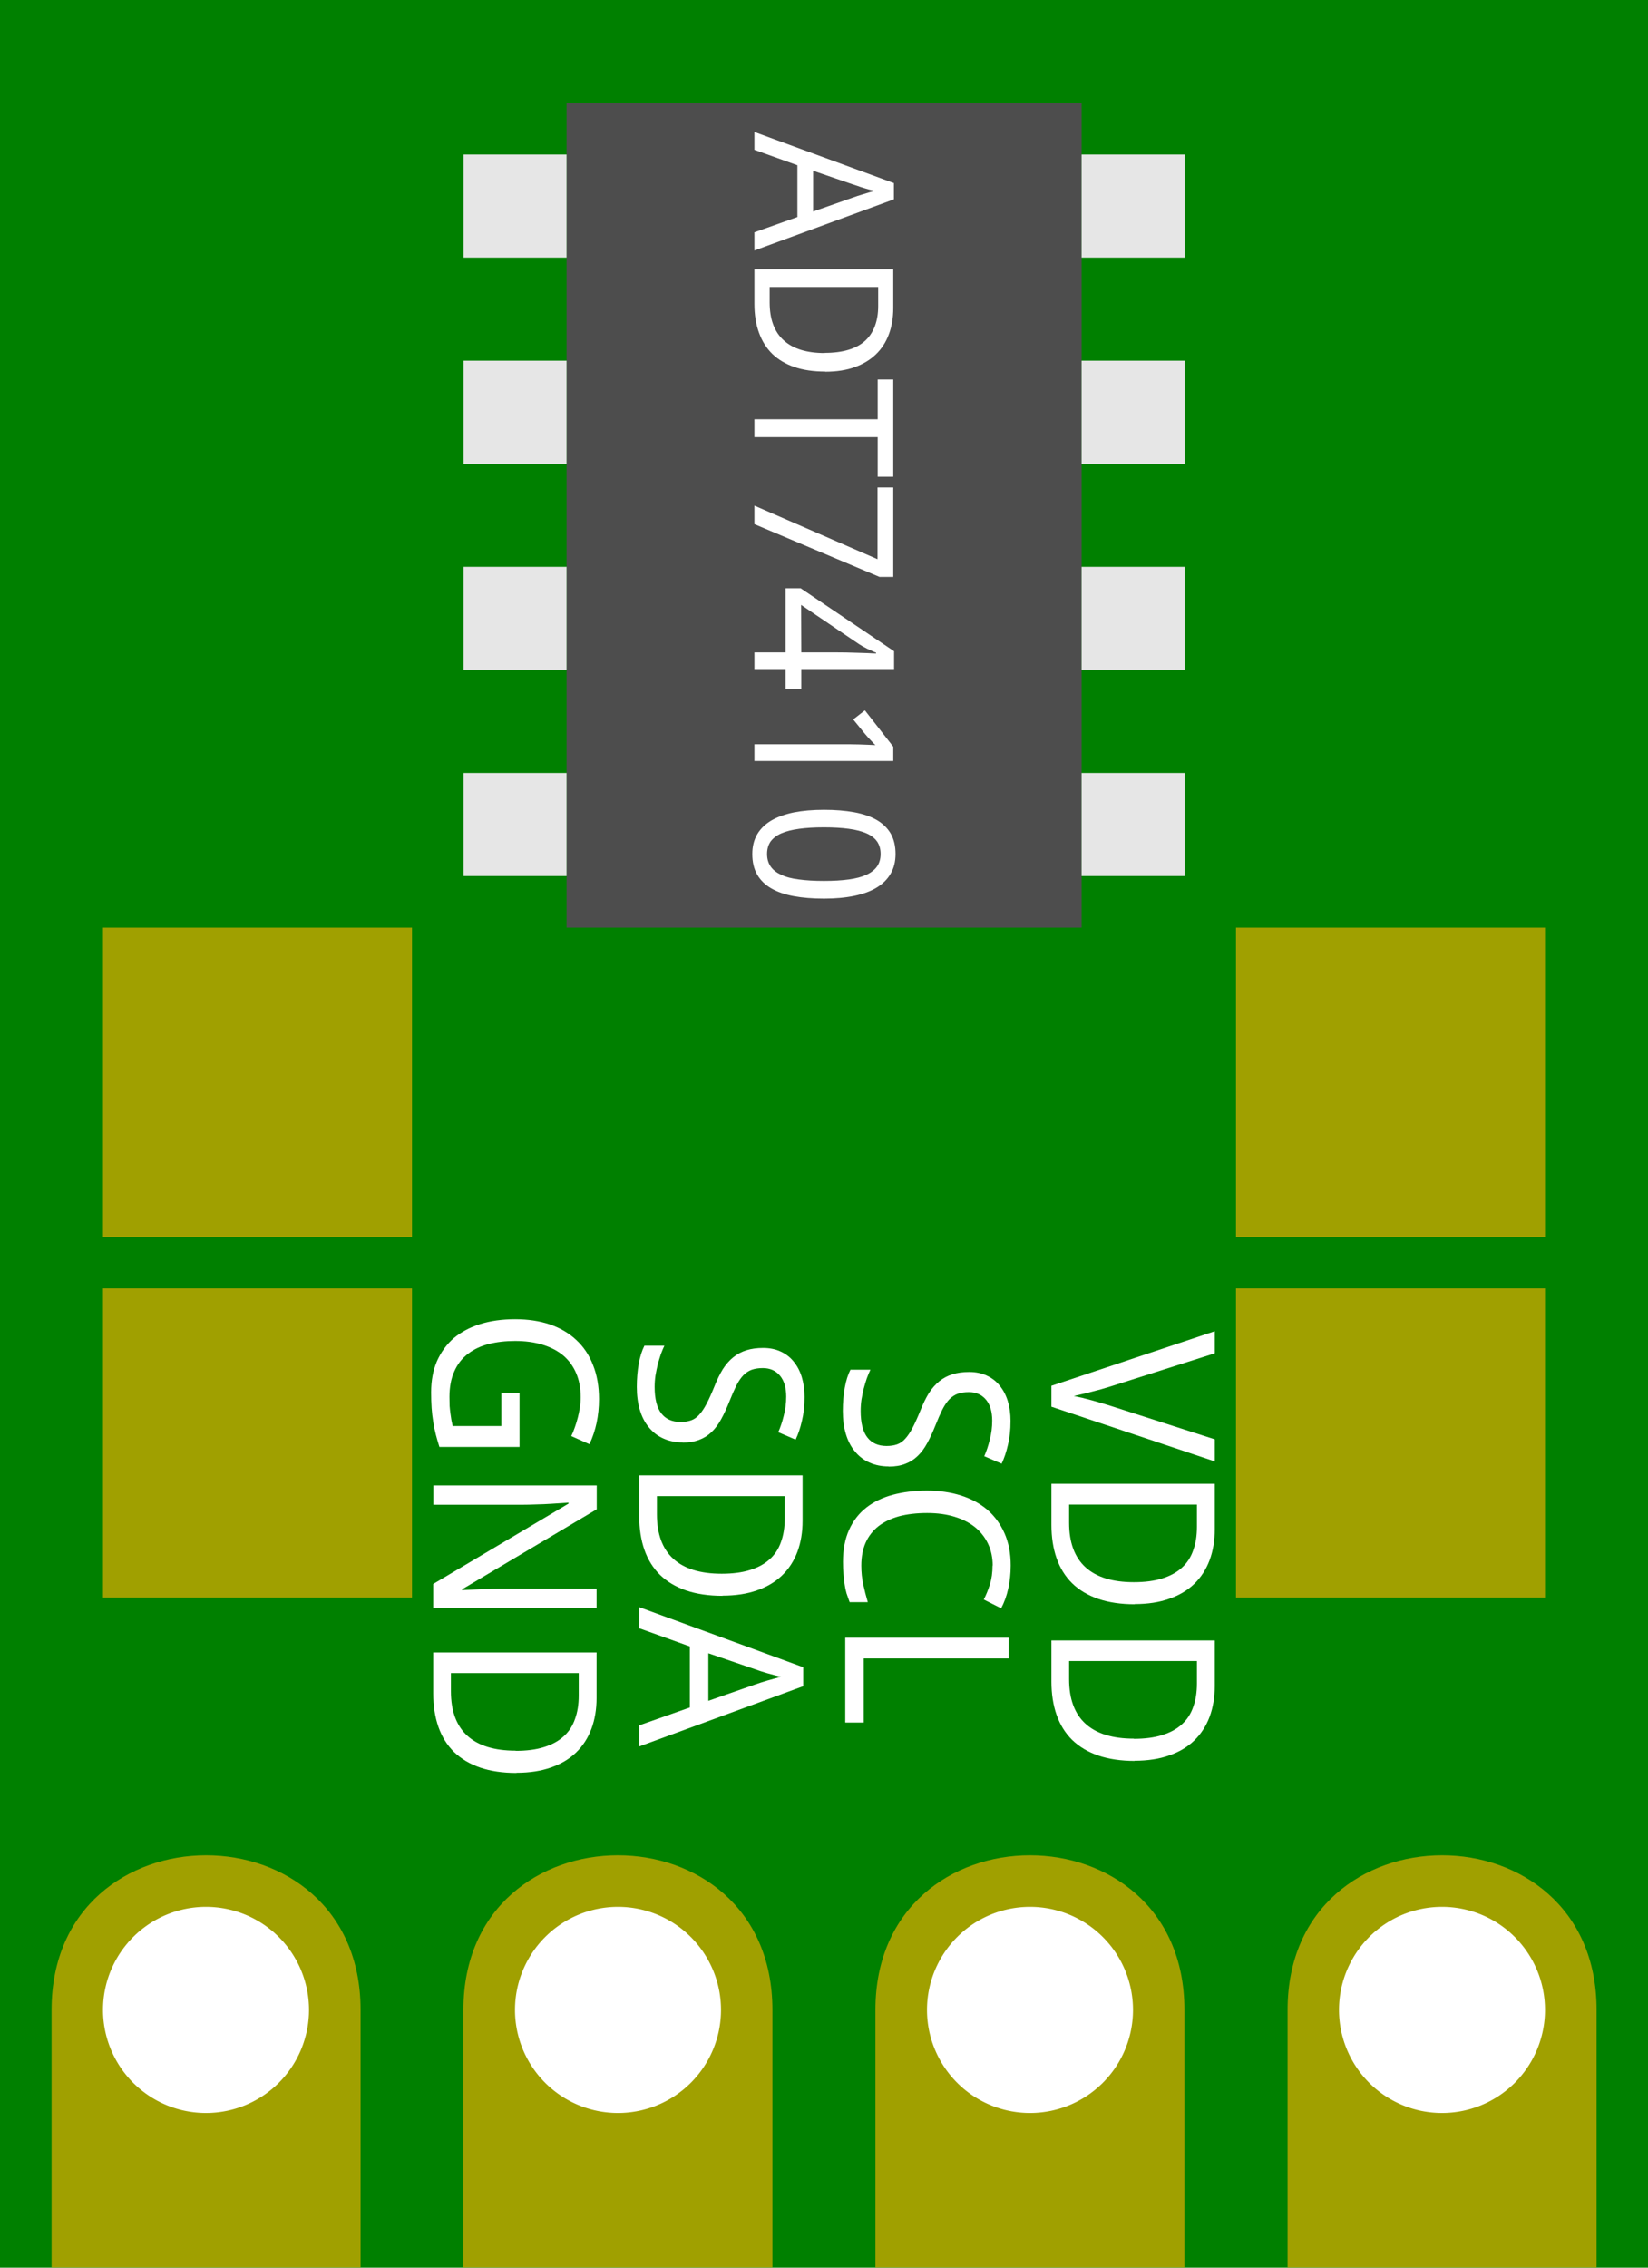 <?xml version='1.0' encoding='UTF-8' standalone='no'?>
<svg xmlns="http://www.w3.org/2000/svg" version="1.1" viewBox="0 0 10.16 13.97" gorn="0"  id="svg1322" width="0.4in" height="0.55in">
    <desc >
        <referenceFile >adt7410-ol.svg</referenceFile>
    </desc>
    <defs  id="defs1316"/>
    <g transform="translate(0,-283.03)" >
        <g >
            <g >
                <g >
                    <g gorn="0.3.0.0.0.0"  id="layer1">
                        <path stroke="none" gorn="0.3.0.0.0.0.0"  id="rect1869" fill-opacity="1" fill="#008000" d="m 0,283.03 h 10.16 v 13.97 H 0 Z" stroke-width="0.397" stroke-opacity="1" style="stroke-linejoin:round;stroke-miterlimit:4;stroke-dasharray:none;"/>
                        <path stroke="none" gorn="0.3.0.0.0.0.1"  id="rect1871" fill-opacity="1" fill="#4d4d4d" d="M 3.493,283.665 H 6.668 v 5.08 H 3.493 Z" stroke-width="0.444" stroke-opacity="1" style="stroke-linejoin:round;stroke-miterlimit:4;stroke-dasharray:none;"/>
                        <path stroke="none" gorn="0.3.0.0.0.0.2"  id="rect1873" fill-opacity="1" fill="#a0a000" d="m 0.318,295.412 c 0,-1.27 1.905,-1.27 1.905,0 v 1.587 l -1.905,10e-6 z" stroke-width="0.397" stroke-opacity="1" style="stroke-linejoin:round;stroke-miterlimit:4;stroke-dasharray:none;"/>
                        <path stroke="none" gorn="0.3.0.0.0.0.3"  id="connector1pin" fill-opacity="1" fill="#ffffff" d="M 1.905,295.412 A 0.635,0.635 0 0 1 1.27,296.047 0.635,0.635 0 0 1 0.635,295.412 0.635,0.635 0 0 1 1.27,294.777 a 0.635,0.635 0 0 1 0.635,0.635 z" stroke-width="0.529" stroke-opacity="1" style="stroke-linejoin:round;stroke-miterlimit:4;stroke-dasharray:none;"/>
                        <path stroke="none" gorn="0.3.0.0.0.0.4"  id="path1882" fill-opacity="1" fill="#a0a000" d="m 2.857,295.412 c 0,-1.27 1.905,-1.27 1.905,0 v 1.587 l -1.905,1e-5 z" stroke-width="0.397" stroke-opacity="1" style="stroke-linejoin:round;stroke-miterlimit:4;stroke-dasharray:none;"/>
                        <path stroke="none" gorn="0.3.0.0.0.0.5"  id="connector2pin" fill-opacity="1" fill="#ffffff" d="m 4.445,295.412 a 0.635,0.635 0 0 1 -0.635,0.635 0.635,0.635 0 0 1 -0.635,-0.635 0.635,0.635 0 0 1 0.635,-0.635 0.635,0.635 0 0 1 0.635,0.635 z" stroke-width="0.529" stroke-opacity="1" style="stroke-linejoin:round;stroke-miterlimit:4;stroke-dasharray:none;"/>
                        <path stroke="none" gorn="0.3.0.0.0.0.6"  id="path1888" fill-opacity="1" fill="#a0a000" d="m 5.397,295.412 c 0,-1.27 1.905,-1.27 1.905,0 v 1.587 l -1.905,1e-5 z" stroke-width="0.397" stroke-opacity="1" style="stroke-linejoin:round;stroke-miterlimit:4;stroke-dasharray:none;"/>
                        <path stroke="none" gorn="0.3.0.0.0.0.7"  id="connector3pin" fill-opacity="1" fill="#ffffff" d="m 6.985,295.412 a 0.635,0.635 0 0 1 -0.635,0.635 0.635,0.635 0 0 1 -0.635,-0.635 0.635,0.635 0 0 1 0.635,-0.635 0.635,0.635 0 0 1 0.635,0.635 z" stroke-width="0.529" stroke-opacity="1" style="stroke-linejoin:round;stroke-miterlimit:4;stroke-dasharray:none;"/>
                        <path stroke="none" gorn="0.3.0.0.0.0.8"  id="path1894" fill-opacity="1" fill="#a0a000" d="m 7.938,295.412 c 0,-1.27 1.905,-1.27 1.905,0 v 1.587 l -1.905,1e-5 z" stroke-width="0.397" stroke-opacity="1" style="stroke-linejoin:round;stroke-miterlimit:4;stroke-dasharray:none;"/>
                        <path stroke="none" gorn="0.3.0.0.0.0.9"  id="connector4pin" fill-opacity="1" fill="#ffffff" d="m 9.525,295.412 a 0.635,0.635 0 0 1 -0.635,0.635 0.635,0.635 0 0 1 -0.635,-0.635 0.635,0.635 0 0 1 0.635,-0.635 0.635,0.635 0 0 1 0.635,0.635 z" stroke-width="0.529" stroke-opacity="1" style="stroke-linejoin:round;stroke-miterlimit:4;stroke-dasharray:none;"/>
                        <path stroke="none" gorn="0.3.0.0.0.0.10"  id="rect1900" fill-opacity="1" fill="#a0a000" d="M 0.635,290.967 H 2.54 v 1.905 H 0.635 Z" stroke-width="0.397" stroke-opacity="1" style="stroke-linejoin:round;stroke-miterlimit:4;stroke-dasharray:none;"/>
                        <path stroke="none" gorn="0.3.0.0.0.0.11"  id="rect1910" fill-opacity="1" fill="#a0a000" d="M 0.635,288.745 H 2.54 v 1.905 H 0.635 Z" stroke-width="0.397" stroke-opacity="1" style="stroke-linejoin:round;stroke-miterlimit:4;stroke-dasharray:none;"/>
                        <path stroke="none" gorn="0.3.0.0.0.0.12"  id="rect1912" fill-opacity="1" fill="#a0a000" d="m 7.62,288.745 h 1.905 v 1.905 h -1.905 z" stroke-width="0.397" stroke-opacity="1" style="stroke-linejoin:round;stroke-miterlimit:4;stroke-dasharray:none;"/>
                        <path stroke="none" gorn="0.3.0.0.0.0.13"  id="rect1914" fill-opacity="1" fill="#a0a000" d="m 7.62,290.967 h 1.905 v 1.905 h -1.905 z" stroke-width="0.397" stroke-opacity="1" style="stroke-linejoin:round;stroke-miterlimit:4;stroke-dasharray:none;"/>
                        <path stroke="none" gorn="0.3.0.0.0.0.14"  id="rect1916" fill-opacity="1" fill="#e6e6e6" d="m 2.858,283.982 h 0.635 v 0.635 h -0.635 z" stroke-width="0.397" stroke-opacity="1" style="stroke-linejoin:round;stroke-miterlimit:4;stroke-dasharray:none;"/>
                        <path stroke="none" gorn="0.3.0.0.0.0.15"  id="rect1918" fill-opacity="1" fill="#e6e6e6" d="m 2.858,285.252 h 0.635 v 0.635 h -0.635 z" stroke-width="0.397" stroke-opacity="1" style="stroke-linejoin:round;stroke-miterlimit:4;stroke-dasharray:none;"/>
                        <path stroke="none" gorn="0.3.0.0.0.0.16"  id="rect1920" fill-opacity="1" fill="#e6e6e6" d="m 2.858,286.522 h 0.635 v 0.635 h -0.635 z" stroke-width="0.397" stroke-opacity="1" style="stroke-linejoin:round;stroke-miterlimit:4;stroke-dasharray:none;"/>
                        <path stroke="none" gorn="0.3.0.0.0.0.17"  id="rect1922" fill-opacity="1" fill="#e6e6e6" d="m 2.858,287.792 h 0.635 v 0.635 h -0.635 z" stroke-width="0.397" stroke-opacity="1" style="stroke-linejoin:round;stroke-miterlimit:4;stroke-dasharray:none;"/>
                        <path stroke="none" gorn="0.3.0.0.0.0.18"  id="rect1924" fill-opacity="1" fill="#e6e6e6" d="m 6.668,283.982 h 0.635 v 0.635 h -0.635 z" stroke-width="0.397" stroke-opacity="1" style="stroke-linejoin:round;stroke-miterlimit:4;stroke-dasharray:none;"/>
                        <path stroke="none" gorn="0.3.0.0.0.0.19"  id="rect1926" fill-opacity="1" fill="#e6e6e6" d="m 6.668,285.252 h 0.635 v 0.635 h -0.635 z" stroke-width="0.397" stroke-opacity="1" style="stroke-linejoin:round;stroke-miterlimit:4;stroke-dasharray:none;"/>
                        <path stroke="none" gorn="0.3.0.0.0.0.20"  id="rect1928" fill-opacity="1" fill="#e6e6e6" d="m 6.668,286.522 h 0.635 v 0.635 h -0.635 z" stroke-width="0.397" stroke-opacity="1" style="stroke-linejoin:round;stroke-miterlimit:4;stroke-dasharray:none;"/>
                        <path stroke="none" gorn="0.3.0.0.0.0.21"  id="rect1930" fill-opacity="1" fill="#e6e6e6" d="m 6.668,287.792 h 0.635 v 0.635 h -0.635 z" stroke-width="0.397" stroke-opacity="1" style="stroke-linejoin:round;stroke-miterlimit:4;stroke-dasharray:none;"/>
                        <g transform="rotate(90)" >
                            <g >
                                <g >
                                    <g >
                                        <g stroke="none" gorn="0.3.0.0.0.0.22.0.0.0.0"  id="text1934" fill-opacity="1" fill="#ffffff" font-size="0.398" aria-label="GND" stroke-width="0.265" style="font-style:normal;font-variant:normal;font-weight:normal;font-stretch:normal;line-height:1.25;font-family:Droid Sans;-inkscape-font-specification:'Droid Sans, Normal';font-variant-ligatures:normal;font-variant-caps:normal;font-variant-numeric:normal;font-feature-settings:normal;text-align:start;letter-spacing:0px;word-spacing:0px;writing-mode:lr-tb;text-anchor:start;">
                                            <path gorn="0.3.0.0.0.0.22.0.0.0.0.0"  id="path863" fill="#ffffff" font-size="0.398" d="m 291.611,-3.203 h 0.333 v 0.494 q -0.038,0.012 -0.076,0.022 -0.039,0.01 -0.079,0.016 -0.041,0.007 -0.085,0.01 -0.045,0.003 -0.097,0.003 -0.108,0 -0.192,-0.036 -0.083,-0.037 -0.141,-0.103 -0.057,-0.068 -0.087,-0.163 -0.03,-0.096 -0.03,-0.216 0,-0.119 0.032,-0.214 0.033,-0.096 0.096,-0.163 0.063,-0.068 0.154,-0.103 0.092,-0.037 0.21,-0.037 0.076,0 0.147,0.015 0.07,0.015 0.131,0.044 l -0.05,0.112 q -0.025,-0.012 -0.054,-0.022 -0.028,-0.01 -0.059,-0.018 -0.03,-0.008 -0.063,-0.013 -0.032,-0.005 -0.063,-0.005 -0.084,0 -0.149,0.028 -0.065,0.028 -0.109,0.08 -0.043,0.052 -0.066,0.127 -0.023,0.075 -0.023,0.169 0,0.09 0.019,0.164 0.019,0.074 0.061,0.128 0.041,0.054 0.107,0.083 0.066,0.03 0.158,0.03 0.03,0 0.055,-0.001 0.025,-0.002 0.047,-0.005 0.021,-0.003 0.04,-0.006 0.019,-0.004 0.037,-0.008 v -0.3 h -0.206 z" stroke-width="0.265" style="font-style:normal;font-variant:normal;font-weight:normal;font-stretch:normal;font-family:Droid Sans;-inkscape-font-specification:'Droid Sans, Normal';font-variant-ligatures:normal;font-variant-caps:normal;font-variant-numeric:normal;font-feature-settings:normal;text-align:start;writing-mode:lr-tb;text-anchor:start;"/>
                                            <path gorn="0.3.0.0.0.0.22.0.0.0.0.1"  id="path865" fill="#ffffff" font-size="0.398" d="m 292.936,-2.671 h -0.148 l -0.495,-0.834 h -0.006 q 0.004,0.053 0.007,0.105 0.003,0.045 0.004,0.094 0.002,0.049 0.002,0.088 v 0.546 h -0.119 v -1.007 h 0.147 l 0.493,0.83 h 0.005 q -0.002,-0.052 -0.005,-0.103 -6.9e-4,-0.022 -0.002,-0.045 -6.9e-4,-0.023 -0.002,-0.046 -6.9e-4,-0.023 -0.001,-0.045 0,-0.021 0,-0.039 v -0.551 h 0.12 z" stroke-width="0.265" style="font-style:normal;font-variant:normal;font-weight:normal;font-stretch:normal;font-family:Droid Sans;-inkscape-font-specification:'Droid Sans, Normal';font-variant-ligatures:normal;font-variant-caps:normal;font-variant-numeric:normal;font-feature-settings:normal;text-align:start;writing-mode:lr-tb;text-anchor:start;"/>
                                            <path gorn="0.3.0.0.0.0.22.0.0.0.0.2"  id="path867" fill="#ffffff" font-size="0.398" d="m 293.952,-3.184 q 0,0.127 -0.033,0.224 -0.033,0.096 -0.096,0.161 -0.063,0.064 -0.154,0.096 -0.091,0.032 -0.207,0.032 h -0.252 v -1.007 h 0.28 q 0.105,0 0.191,0.032 0.085,0.032 0.145,0.094 0.06,0.062 0.092,0.154 0.033,0.092 0.033,0.214 z m -0.136,0.004 q 0,-0.101 -0.023,-0.174 -0.023,-0.074 -0.066,-0.121 -0.043,-0.048 -0.107,-0.07 -0.063,-0.023 -0.144,-0.023 h -0.139 v 0.788 h 0.112 q 0.182,0 0.274,-0.101 0.092,-0.101 0.092,-0.298 z" stroke-width="0.265" style="font-style:normal;font-variant:normal;font-weight:normal;font-stretch:normal;font-family:Droid Sans;-inkscape-font-specification:'Droid Sans, Normal';font-variant-ligatures:normal;font-variant-caps:normal;font-variant-numeric:normal;font-feature-settings:normal;text-align:start;writing-mode:lr-tb;text-anchor:start;"/>
                                        </g>
                                    </g>
                                </g>
                            </g>
                        </g>
                        <g transform="rotate(90)" >
                            <g >
                                <g >
                                    <g >
                                        <g stroke="none" gorn="0.3.0.0.0.0.23.0.0.0.0"  id="text1938" fill-opacity="1" fill="#ffffff" font-size="0.398" aria-label="SDA" stroke-width="0.265" style="font-style:normal;font-variant:normal;font-weight:normal;font-stretch:normal;line-height:1.25;font-family:Droid Sans;-inkscape-font-specification:'Droid Sans, Normal';font-variant-ligatures:normal;font-variant-caps:normal;font-variant-numeric:normal;font-feature-settings:normal;text-align:start;letter-spacing:0px;word-spacing:0px;writing-mode:lr-tb;text-anchor:start;">
                                            <path gorn="0.3.0.0.0.0.23.0.0.0.0.0"  id="path870" d="m 291.916,-4.21 q 0,0.067 -0.024,0.12 -0.023,0.052 -0.068,0.089 -0.044,0.037 -0.107,0.056 -0.063,0.019 -0.143,0.019 -0.076,0 -0.143,-0.012 -0.066,-0.012 -0.111,-0.035 v -0.123 q 0.023,0.011 0.053,0.022 0.03,0.01 0.063,0.019 0.033,0.008 0.068,0.014 0.035,0.005 0.07,0.005 0.11,0 0.163,-0.041 0.053,-0.041 0.053,-0.119 0,-0.037 -0.01,-0.065 -0.01,-0.028 -0.035,-0.05 -0.025,-0.023 -0.067,-0.045 -0.042,-0.022 -0.106,-0.048 -0.061,-0.024 -0.107,-0.052 -0.045,-0.029 -0.074,-0.065 -0.029,-0.036 -0.043,-0.081 -0.014,-0.045 -0.014,-0.103 0,-0.061 0.022,-0.108 0.022,-0.048 0.062,-0.08 0.04,-0.033 0.095,-0.05 0.056,-0.017 0.123,-0.017 0.082,0 0.147,0.016 0.066,0.015 0.116,0.039 l -0.046,0.107 q -0.045,-0.02 -0.102,-0.034 -0.057,-0.015 -0.117,-0.015 -0.084,0 -0.13,0.039 -0.046,0.039 -0.046,0.105 0,0.039 0.01,0.068 0.01,0.028 0.034,0.052 0.024,0.023 0.063,0.043 0.04,0.02 0.098,0.043 0.063,0.025 0.11,0.051 0.048,0.026 0.079,0.059 0.032,0.033 0.048,0.076 0.017,0.043 0.017,0.103 z" style=""/>
                                            <path gorn="0.3.0.0.0.0.23.0.0.0.0.1"  id="path872" d="m 292.861,-4.454 q 0,0.127 -0.033,0.224 -0.033,0.096 -0.096,0.161 -0.063,0.064 -0.154,0.096 -0.091,0.032 -0.207,0.032 h -0.252 v -1.007 h 0.28 q 0.105,0 0.191,0.032 0.085,0.032 0.145,0.094 0.06,0.062 0.092,0.154 0.033,0.092 0.033,0.214 z m -0.136,0.004 q 0,-0.101 -0.023,-0.174 -0.023,-0.074 -0.066,-0.121 -0.043,-0.048 -0.107,-0.07 -0.063,-0.023 -0.144,-0.023 h -0.138 v 0.788 h 0.112 q 0.182,0 0.274,-0.101 0.092,-0.101 0.092,-0.298 z" style=""/>
                                            <path gorn="0.3.0.0.0.0.23.0.0.0.0.2"  id="path874" d="m 293.659,-3.941 -0.11,-0.312 h -0.376 l -0.112,0.312 h -0.13 l 0.37,-1.011 h 0.117 l 0.371,1.011 z m -0.151,-0.426 -0.102,-0.292 q -0.004,-0.012 -0.01,-0.03 -0.006,-0.018 -0.012,-0.039 -0.006,-0.021 -0.012,-0.043 -0.006,-0.023 -0.012,-0.044 -0.005,0.021 -0.011,0.044 -0.006,0.023 -0.012,0.044 -0.006,0.021 -0.012,0.039 -0.006,0.017 -0.01,0.029 l -0.1,0.292 z" style=""/>
                                        </g>
                                    </g>
                                </g>
                            </g>
                        </g>
                        <g transform="rotate(90)" >
                            <g >
                                <g >
                                    <g >
                                        <g stroke="none" gorn="0.3.0.0.0.0.24.0.0.0.0"  id="text1944" fill-opacity="1" fill="#ffffff" font-size="0.398" aria-label="SCL" stroke-width="0.265" style="font-style:normal;font-variant:normal;font-weight:normal;font-stretch:normal;line-height:1.25;font-family:Droid Sans;-inkscape-font-specification:'Droid Sans, Normal';font-variant-ligatures:normal;font-variant-caps:normal;font-variant-numeric:normal;font-feature-settings:normal;text-align:start;letter-spacing:0px;word-spacing:0px;writing-mode:lr-tb;text-anchor:start;">
                                            <path gorn="0.3.0.0.0.0.24.0.0.0.0.0"  id="path877" d="m 292.064,-5.48 q 0,0.067 -0.024,0.12 -0.023,0.052 -0.068,0.089 -0.044,0.037 -0.107,0.056 -0.063,0.019 -0.143,0.019 -0.076,0 -0.143,-0.012 -0.066,-0.012 -0.111,-0.035 v -0.123 q 0.023,0.011 0.053,0.022 0.03,0.01 0.063,0.019 0.033,0.008 0.068,0.014 0.035,0.005 0.07,0.005 0.11,0 0.163,-0.041 0.053,-0.041 0.053,-0.119 0,-0.037 -0.01,-0.065 -0.01,-0.028 -0.035,-0.05 -0.025,-0.023 -0.067,-0.045 -0.042,-0.022 -0.106,-0.048 -0.061,-0.024 -0.107,-0.052 -0.045,-0.029 -0.074,-0.065 -0.029,-0.036 -0.043,-0.081 -0.014,-0.045 -0.014,-0.103 0,-0.061 0.022,-0.108 0.022,-0.048 0.062,-0.08 0.04,-0.033 0.095,-0.05 0.056,-0.017 0.123,-0.017 0.082,0 0.147,0.016 0.066,0.015 0.116,0.039 l -0.046,0.107 q -0.045,-0.02 -0.102,-0.034 -0.057,-0.015 -0.117,-0.015 -0.084,0 -0.13,0.039 -0.046,0.039 -0.046,0.105 0,0.039 0.01,0.068 0.01,0.028 0.034,0.052 0.024,0.023 0.063,0.043 0.04,0.02 0.098,0.043 0.063,0.025 0.11,0.051 0.048,0.026 0.079,0.059 0.032,0.033 0.048,0.076 0.017,0.043 0.017,0.103 z" style=""/>
                                            <path gorn="0.3.0.0.0.0.24.0.0.0.0.1"  id="path879" d="m 292.676,-6.12 q -0.074,0 -0.134,0.028 -0.06,0.028 -0.103,0.08 -0.042,0.052 -0.065,0.127 -0.023,0.075 -0.023,0.169 0,0.097 0.02,0.173 0.021,0.075 0.061,0.127 0.041,0.052 0.101,0.079 0.061,0.027 0.142,0.027 0.061,0 0.116,-0.012 0.055,-0.012 0.109,-0.028 v 0.112 q -0.027,0.01 -0.054,0.019 -0.027,0.008 -0.057,0.012 -0.029,0.005 -0.063,0.007 -0.033,0.003 -0.074,0.003 -0.113,0 -0.196,-0.037 -0.083,-0.037 -0.137,-0.105 -0.054,-0.068 -0.08,-0.164 -0.026,-0.096 -0.026,-0.212 0,-0.114 0.03,-0.209 0.03,-0.095 0.088,-0.163 0.059,-0.068 0.145,-0.106 0.086,-0.038 0.198,-0.038 0.074,0 0.142,0.015 0.068,0.015 0.122,0.044 l -0.054,0.107 q -0.043,-0.022 -0.094,-0.038 -0.051,-0.016 -0.116,-0.016 z" style=""/>
                                            <path gorn="0.3.0.0.0.0.24.0.0.0.0.2"  id="path881" d="m 293.119,-5.211 v -1.007 h 0.128 v 0.893 h 0.395 v 0.114 z" style=""/>
                                        </g>
                                    </g>
                                </g>
                            </g>
                        </g>
                        <g transform="rotate(90)" >
                            <g >
                                <g >
                                    <g >
                                        <g stroke="none" gorn="0.3.0.0.0.0.25.0.0.0.0"  id="text1950" fill-opacity="1" fill="#ffffff" font-size="0.398" aria-label="VDD" stroke-width="0.265" style="font-style:normal;font-variant:normal;font-weight:normal;font-stretch:normal;line-height:1.25;font-family:Droid Sans;-inkscape-font-specification:'Droid Sans, Normal';font-variant-ligatures:normal;font-variant-caps:normal;font-variant-numeric:normal;font-feature-settings:normal;text-align:start;letter-spacing:0px;word-spacing:0px;writing-mode:lr-tb;text-anchor:start;">
                                            <path gorn="0.3.0.0.0.0.25.0.0.0.0.0"  id="path884" d="m 291.897,-7.489 h 0.136 l -0.337,1.007 h -0.129 l -0.336,-1.007 h 0.136 l 0.203,0.639 q 0.02,0.063 0.034,0.121 0.015,0.058 0.026,0.109 0.01,-0.051 0.026,-0.109 0.016,-0.059 0.037,-0.125 z" style=""/>
                                            <path gorn="0.3.0.0.0.0.25.0.0.0.0.1"  id="path886" d="m 292.913,-6.995 q 0,0.127 -0.033,0.224 -0.033,0.096 -0.096,0.161 -0.063,0.064 -0.154,0.096 -0.091,0.032 -0.207,0.032 h -0.252 V -7.489 h 0.28 q 0.105,0 0.191,0.032 0.085,0.032 0.145,0.094 0.06,0.062 0.092,0.154 0.033,0.092 0.033,0.214 z m -0.136,0.004 q 0,-0.101 -0.023,-0.174 -0.023,-0.074 -0.066,-0.121 -0.043,-0.048 -0.107,-0.07 -0.063,-0.023 -0.144,-0.023 h -0.138 v 0.788 h 0.112 q 0.182,0 0.274,-0.101 0.092,-0.101 0.092,-0.298 z" style=""/>
                                            <path gorn="0.3.0.0.0.0.25.0.0.0.0.2"  id="path888" d="m 293.878,-6.995 q 0,0.127 -0.033,0.224 -0.033,0.096 -0.096,0.161 -0.063,0.064 -0.154,0.096 -0.091,0.032 -0.207,0.032 h -0.252 V -7.489 h 0.28 q 0.105,0 0.191,0.032 0.085,0.032 0.145,0.094 0.06,0.062 0.092,0.154 0.033,0.092 0.033,0.214 z m -0.136,0.004 q 0,-0.101 -0.023,-0.174 -0.023,-0.074 -0.066,-0.121 -0.043,-0.048 -0.107,-0.07 -0.063,-0.023 -0.144,-0.023 h -0.139 v 0.788 h 0.112 q 0.182,0 0.274,-0.101 0.092,-0.101 0.092,-0.298 z" style=""/>
                                        </g>
                                    </g>
                                </g>
                            </g>
                        </g>
                        <g transform="rotate(90)" >
                            <g >
                                <g >
                                    <g >
                                        <g stroke="none" gorn="0.3.0.0.0.0.26.0.0.0.0"  id="text1956" fill-opacity="1" fill="#ffffff" font-size="0.339" aria-label="ADT7410" stroke-width="0.265" style="font-style:normal;font-variant:normal;font-weight:normal;font-stretch:normal;line-height:1.25;font-family:Droid Sans;-inkscape-font-specification:'Droid Sans, Normal';font-variant-ligatures:normal;font-variant-caps:normal;font-variant-numeric:normal;font-feature-settings:normal;text-align:start;letter-spacing:0px;word-spacing:0px;writing-mode:lr-tb;text-anchor:start;">
                                            <path gorn="0.3.0.0.0.0.26.0.0.0.0.0"  id="path891" d="m 284.461,-4.651 -0.094,-0.265 h -0.319 l -0.095,0.265 h -0.11 l 0.315,-0.86 h 0.1 l 0.315,0.86 z m -0.128,-0.362 -0.087,-0.248 q -0.004,-0.011 -0.009,-0.026 -0.005,-0.015 -0.01,-0.033 -0.005,-0.018 -0.011,-0.036 -0.005,-0.019 -0.01,-0.037 -0.004,0.018 -0.009,0.037 -0.005,0.019 -0.011,0.037 -0.005,0.018 -0.011,0.033 -0.005,0.015 -0.008,0.025 l -0.085,0.248 z" style=""/>
                                            <path gorn="0.3.0.0.0.0.26.0.0.0.0.1"  id="path893" d="m 285.319,-5.087 q 0,0.108 -0.028,0.19 -0.028,0.081 -0.081,0.136 -0.053,0.054 -0.131,0.082 -0.077,0.028 -0.176,0.028 h -0.214 v -0.856 h 0.238 q 0.09,0 0.162,0.027 0.073,0.027 0.124,0.08 0.051,0.053 0.079,0.131 0.028,0.078 0.028,0.182 z m -0.115,0.004 q 0,-0.086 -0.019,-0.148 -0.019,-0.063 -0.056,-0.103 -0.037,-0.04 -0.091,-0.06 -0.054,-0.02 -0.122,-0.02 h -0.118 v 0.669 h 0.095 q 0.155,0 0.233,-0.086 0.079,-0.086 0.079,-0.254 z" style=""/>
                                            <path gorn="0.3.0.0.0.0.26.0.0.0.0.2"  id="path895" d="m 285.723,-4.651 h -0.11 v -0.76 h -0.245 v -0.096 h 0.599 v 0.096 h -0.244 z" style=""/>
                                            <path gorn="0.3.0.0.0.0.26.0.0.0.0.3"  id="path897" d="m 286.145,-4.651 0.33,-0.759 h -0.442 v -0.097 h 0.551 v 0.085 l -0.325,0.771 z" style=""/>
                                            <path gorn="0.3.0.0.0.0.26.0.0.0.0.4"  id="path899" d="m 287.277,-4.843 h -0.125 v 0.192 h -0.103 v -0.192 h -0.395 v -0.093 l 0.388,-0.576 h 0.11 v 0.572 h 0.125 z m -0.228,-0.097 v -0.208 q 0,-0.033 5.9e-4,-0.069 0.001,-0.036 0.002,-0.07 0.001,-0.035 0.002,-0.064 0.002,-0.03 0.002,-0.05 h -0.005 q -0.004,0.012 -0.011,0.026 -0.006,0.014 -0.013,0.029 -0.007,0.014 -0.015,0.028 -0.008,0.013 -0.014,0.023 l -0.241,0.356 z" style=""/>
                                            <path gorn="0.3.0.0.0.0.26.0.0.0.0.5"  id="path901" d="m 287.718,-4.651 h -0.103 v -0.535 q 0,-0.025 0,-0.054 5.9e-4,-0.029 0.001,-0.057 0.001,-0.029 0.002,-0.054 0.001,-0.026 0.002,-0.046 -0.01,0.011 -0.018,0.018 -0.008,0.008 -0.016,0.015 -0.008,0.007 -0.016,0.015 -0.009,0.008 -0.021,0.018 l -0.087,0.071 -0.056,-0.072 0.224,-0.175 h 0.088 z" style=""/>
                                            <path gorn="0.3.0.0.0.0.26.0.0.0.0.6"  id="path903" d="m 288.566,-5.08 q 0,0.104 -0.015,0.186 -0.015,0.082 -0.048,0.139 -0.033,0.057 -0.085,0.087 -0.052,0.03 -0.127,0.03 -0.069,0 -0.121,-0.03 -0.051,-0.03 -0.085,-0.087 -0.033,-0.057 -0.05,-0.139 -0.016,-0.082 -0.016,-0.186 0,-0.104 0.015,-0.186 0.015,-0.082 0.047,-0.138 0.033,-0.057 0.084,-0.087 0.052,-0.03 0.126,-0.03 0.07,0 0.121,0.03 0.051,0.029 0.086,0.086 0.034,0.056 0.051,0.138 0.017,0.082 0.017,0.186 z m -0.439,0 q 0,0.088 0.009,0.153 0.009,0.066 0.028,0.11 0.019,0.043 0.05,0.066 0.032,0.022 0.077,0.022 0.045,0 0.077,-0.022 0.032,-0.022 0.051,-0.065 0.021,-0.043 0.029,-0.109 0.009,-0.066 0.009,-0.155 0,-0.088 -0.009,-0.153 -0.009,-0.066 -0.029,-0.109 -0.02,-0.043 -0.051,-0.065 -0.032,-0.022 -0.077,-0.022 -0.045,0 -0.077,0.022 -0.031,0.022 -0.05,0.065 -0.019,0.043 -0.028,0.109 -0.009,0.066 -0.009,0.153 z" style=""/>
                                        </g>
                                    </g>
                                </g>
                            </g>
                        </g>
                    </g>
                </g>
            </g>
        </g>
    </g>
</svg>
